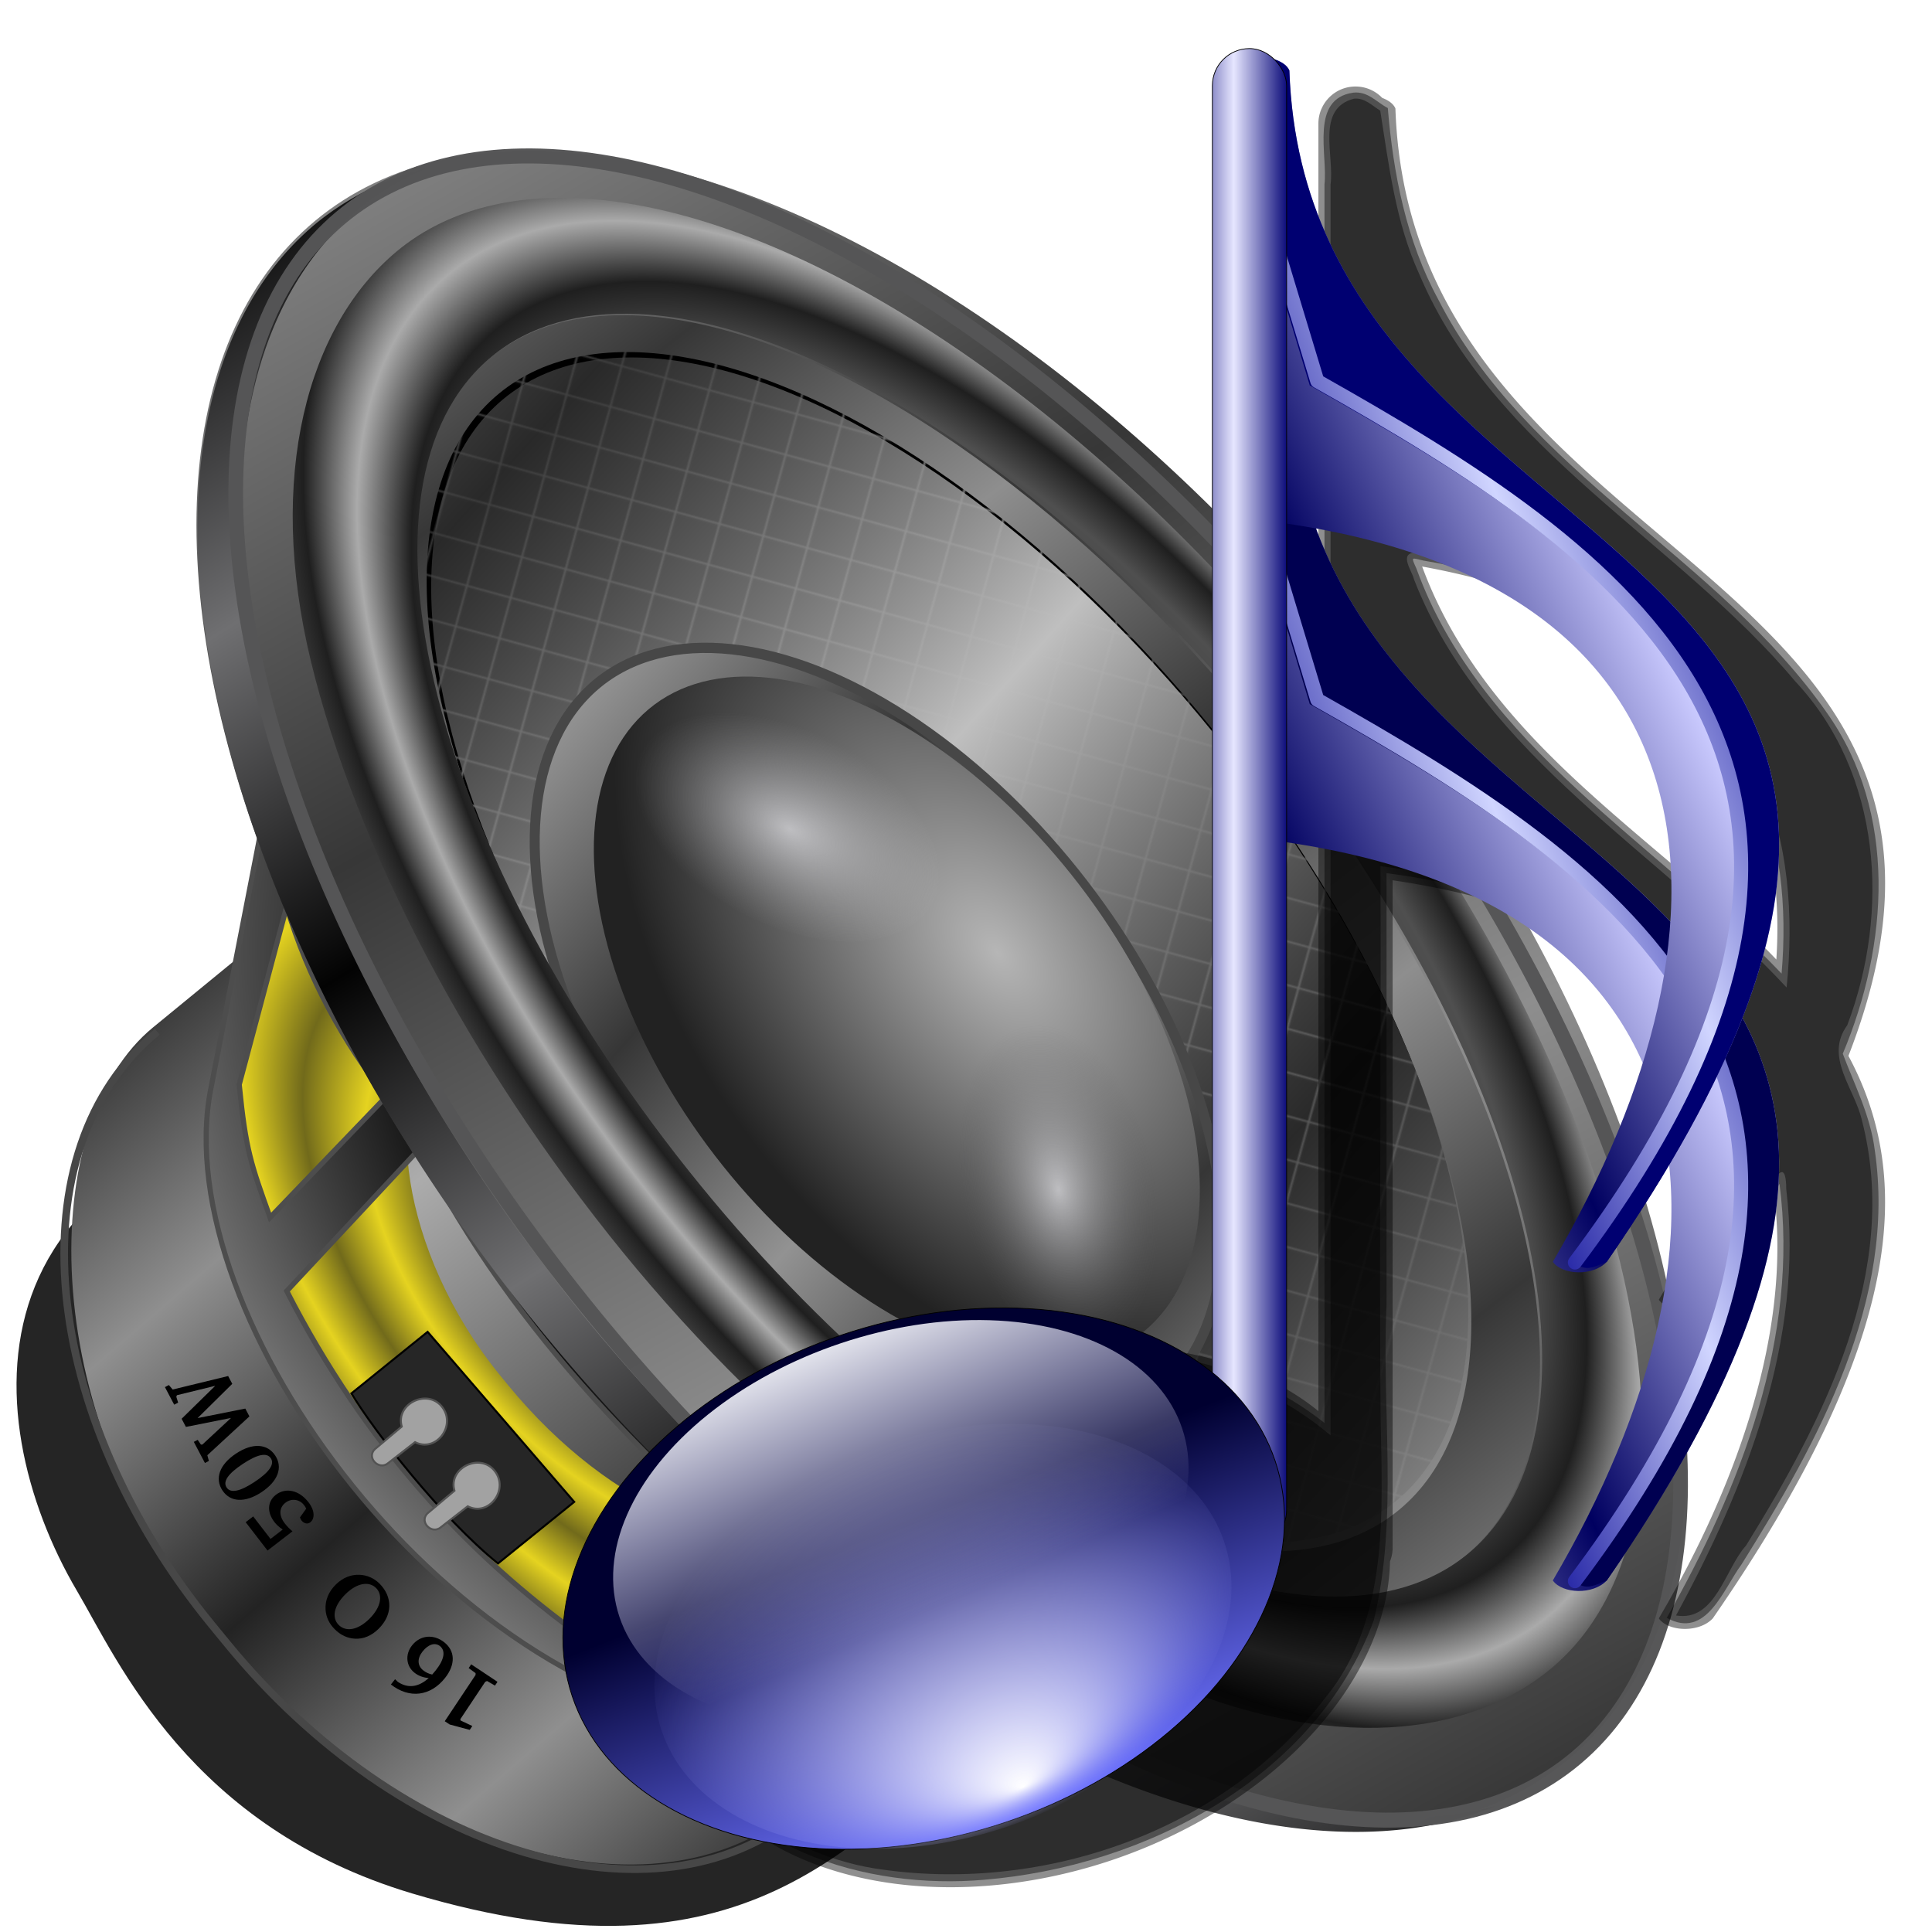 <?xml version="1.0" encoding="UTF-8" standalone="no"?>
<!-- Created with Inkscape (http://www.inkscape.org/) -->

<svg
   xmlns:dc="http://purl.org/dc/elements/1.1/"
   xmlns:cc="http://creativecommons.org/ns#"
   xmlns:rdf="http://www.w3.org/1999/02/22-rdf-syntax-ns#"
   xmlns:svg="http://www.w3.org/2000/svg"
   xmlns="http://www.w3.org/2000/svg"
   xmlns:xlink="http://www.w3.org/1999/xlink"
   xmlns:sodipodi="http://sodipodi.sourceforge.net/DTD/sodipodi-0.dtd"
   xmlns:inkscape="http://www.inkscape.org/namespaces/inkscape"
   width="255"
   height="255"
   viewBox="0 0 67.469 67.469"
   version="1.1"
   id="svg8"
   inkscape:version="0.92.5 (2060ec1f9f, 2020-04-08)"
   sodipodi:docname="audio-speakers.svg">
  <defs
     id="defs2">
    <linearGradient
       id="linearGradient2181">
      <stop
         style="stop-color:#d0d5ff;stop-opacity:1"
         offset="0"
         id="stop2177" />
      <stop
         style="stop-color:#000092;stop-opacity:1"
         offset="1"
         id="stop2179" />
    </linearGradient>
    <linearGradient
       id="linearGradient2167">
      <stop
         style="stop-color:#000060;stop-opacity:1"
         offset="0"
         id="stop2163" />
      <stop
         style="stop-color:#cbcbff;stop-opacity:1"
         offset="1"
         id="stop2165" />
    </linearGradient>
    <linearGradient
       id="linearGradient2161">
      <stop
         style="stop-color:#0c0c7a;stop-opacity:1"
         offset="0"
         id="stop2157" />
      <stop
         style="stop-color:#e6e6ff;stop-opacity:1"
         offset="1"
         id="stop2159" />
    </linearGradient>
    <linearGradient
       id="linearGradient2155">
      <stop
         style="stop-color:#d5d5ff;stop-opacity:0"
         offset="0"
         id="stop2151" />
      <stop
         style="stop-color:#fdfeff;stop-opacity:1"
         offset="1"
         id="stop2153" />
    </linearGradient>
    <linearGradient
       id="linearGradient2149">
      <stop
         id="stop2145"
         offset="0"
         style="stop-color:#000030;stop-opacity:1" />
      <stop
         id="stop2147"
         offset="1"
         style="stop-color:#6c71ff;stop-opacity:1" />
    </linearGradient>
    <linearGradient
       inkscape:collect="always"
       id="linearGradient948">
      <stop
         style="stop-color:#8f8f8f;stop-opacity:1"
         offset="0"
         id="stop944" />
      <stop
         style="stop-color:#232323;stop-opacity:1"
         offset="1"
         id="stop946" />
    </linearGradient>
    <linearGradient
       id="linearGradient2046"
       inkscape:collect="always">
      <stop
         id="stop2042"
         offset="0"
         style="stop-color:#e5d320;stop-opacity:1" />
      <stop
         id="stop2044"
         offset="1"
         style="stop-color:#716a1b;stop-opacity:1" />
    </linearGradient>
    <linearGradient
       id="linearGradient2035"
       inkscape:collect="always">
      <stop
         id="stop2031"
         offset="0"
         style="stop-color:#232323;stop-opacity:1" />
      <stop
         style="stop-color:#020202;stop-opacity:1"
         offset="0.523"
         id="stop952" />
      <stop
         id="stop2033"
         offset="1"
         style="stop-color:#747474;stop-opacity:1" />
    </linearGradient>
    <linearGradient
       inkscape:collect="always"
       id="linearGradient2027">
      <stop
         style="stop-color:#fafaff;stop-opacity:1"
         offset="0"
         id="stop2023" />
      <stop
         style="stop-color:#555556;stop-opacity:0"
         offset="1"
         id="stop2025" />
    </linearGradient>
    <linearGradient
       id="linearGradient2013"
       inkscape:collect="always">
      <stop
         id="stop2009"
         offset="0"
         style="stop-color:#fafaff;stop-opacity:1" />
      <stop
         id="stop2011"
         offset="1"
         style="stop-color:#b4b4b7;stop-opacity:0" />
    </linearGradient>
    <linearGradient
       id="linearGradient2005">
      <stop
         id="stop2001"
         offset="0"
         style="stop-color:#6f6f71;stop-opacity:1" />
      <stop
         id="stop2003"
         offset="1"
         style="stop-color:#030303;stop-opacity:1" />
    </linearGradient>
    <pattern
       patternTransform="matrix(0.126,0,0,0.126,-2.954,232.393)"
       id="pattern1976"
       xlink:href="#pattern1202"
       inkscape:collect="always" />
    <linearGradient
       id="linearGradient1972"
       inkscape:collect="always">
      <stop
         id="stop1968"
         offset="0"
         style="stop-color:#b6b6b6;stop-opacity:1" />
      <stop
         id="stop1970"
         offset="1"
         style="stop-color:#222222;stop-opacity:1" />
    </linearGradient>
    <linearGradient
       id="linearGradient1960"
       inkscape:collect="always">
      <stop
         id="stop1956"
         offset="0"
         style="stop-color:#929292;stop-opacity:1" />
      <stop
         id="stop1958"
         offset="1"
         style="stop-color:#363636;stop-opacity:1" />
    </linearGradient>
    <linearGradient
       id="linearGradient1950"
       inkscape:collect="always">
      <stop
         id="stop1946"
         offset="0"
         style="stop-color:#bfbfbf;stop-opacity:1" />
      <stop
         id="stop1948"
         offset="1"
         style="stop-color:#414141;stop-opacity:0.635" />
    </linearGradient>
    <pattern
       patternTransform="matrix(0.062,-0.044,0.04,0.057,213.101,107.058)"
       id="pattern1942"
       xlink:href="#pattern1202"
       inkscape:collect="always" />
    <linearGradient
       id="linearGradient878"
       inkscape:collect="always">
      <stop
         id="stop874"
         offset="0"
         style="stop-color:#000000;stop-opacity:1" />
      <stop
         style="stop-color:#4f4f4f;stop-opacity:1"
         offset="0.826"
         id="stop884" />
      <stop
         style="stop-color:#1f1f1f;stop-opacity:1"
         offset="0.916"
         id="stop882" />
      <stop
         id="stop876"
         offset="1"
         style="stop-color:#aaaaaa;stop-opacity:1" />
    </linearGradient>
    <linearGradient
       id="linearGradient866"
       inkscape:collect="always">
      <stop
         id="stop862"
         offset="0"
         style="stop-color:#8e8e8e;stop-opacity:1" />
      <stop
         id="stop864"
         offset="1"
         style="stop-color:#373737;stop-opacity:1" />
    </linearGradient>
    <linearGradient
       id="linearGradient848"
       inkscape:collect="always">
      <stop
         id="stop844"
         offset="0"
         style="stop-color:#acacac;stop-opacity:1" />
      <stop
         id="stop846"
         offset="1"
         style="stop-color:#2d2d2d;stop-opacity:1" />
    </linearGradient>
    <linearGradient
       gradientTransform="matrix(0.07,0,0,0.07,182.818,147.652)"
       spreadMethod="reflect"
       gradientUnits="userSpaceOnUse"
       y2="286.493"
       x2="622.804"
       y1="290.274"
       x1="479.061"
       id="linearGradient850"
       xlink:href="#linearGradient948"
       inkscape:collect="always" />
    <linearGradient
       spreadMethod="reflect"
       gradientTransform="matrix(0.07,0,0,0.07,180.609,148.051)"
       gradientUnits="userSpaceOnUse"
       y2="-97.193"
       x2="1125.584"
       y1="-161.155"
       x1="786.099"
       id="linearGradient868"
       xlink:href="#linearGradient866"
       inkscape:collect="always" />
    <radialGradient
       spreadMethod="reflect"
       gradientUnits="userSpaceOnUse"
       gradientTransform="matrix(0.042,0.051,-0.025,0.021,4.669,232.892)"
       r="458.454"
       fy="-137.238"
       fx="637.591"
       cy="-137.238"
       cx="637.591"
       id="radialGradient880"
       xlink:href="#linearGradient878"
       inkscape:collect="always" />
    <linearGradient
       spreadMethod="reflect"
       y2="-201.704"
       x2="605.91"
       y1="-208.557"
       x1="401.716"
       gradientTransform="matrix(0.054,0,0,0.054,190.273,144.986)"
       gradientUnits="userSpaceOnUse"
       id="linearGradient888"
       xlink:href="#linearGradient866"
       inkscape:collect="always" />
    <linearGradient
       id="linearGradient3180">
      <stop
         style="stop-color:#4c4c4d;stop-opacity:1;"
         offset="0"
         id="stop3182" />
      <stop
         style="stop-color:#262626;stop-opacity:1;"
         offset="1"
         id="stop3184" />
    </linearGradient>
    <linearGradient
       id="linearGradient3164">
      <stop
         style="stop-color:#919090;stop-opacity:1;"
         offset="0"
         id="stop3166" />
      <stop
         style="stop-color:#464646;stop-opacity:1;"
         offset="1"
         id="stop3168" />
    </linearGradient>
    <inkscape:perspective
       sodipodi:type="inkscape:persp3d"
       inkscape:vp_x="0 : 526.18109 : 1"
       inkscape:vp_y="0 : 1000 : 0"
       inkscape:vp_z="744.09448 : 526.18109 : 1"
       inkscape:persp3d-origin="372.04724 : 350.78739 : 1"
       id="perspective9" />
    <linearGradient
       inkscape:collect="always"
       xlink:href="#linearGradient3164"
       id="linearGradient3170"
       x1="4.351"
       y1="9.958"
       x2="4.351"
       y2="-0.084"
       gradientUnits="userSpaceOnUse" />
    <linearGradient
       inkscape:collect="always"
       xlink:href="#linearGradient3164"
       id="linearGradient3178"
       x1="14.582"
       y1="20.501"
       x2="14.582"
       y2="9.849"
       gradientUnits="userSpaceOnUse"
       gradientTransform="matrix(1,0,0,0.996,0,0.082)" />
    <linearGradient
       inkscape:collect="always"
       xlink:href="#linearGradient3180"
       id="linearGradient3186"
       x1="20.084"
       y1="-0.126"
       x2="9.833"
       y2="9.958"
       gradientUnits="userSpaceOnUse" />
    <linearGradient
       inkscape:collect="always"
       xlink:href="#linearGradient3180"
       id="linearGradient3194"
       x1="9.916"
       y1="9.959"
       x2="-0.042"
       y2="20.167"
       gradientUnits="userSpaceOnUse"
       gradientTransform="matrix(0.983,0,0,1,-6.9158687e-4,0)" />
    <pattern
       id="pattern1202"
       patternTransform="translate(-33.88,16.061)"
       height="20.293"
       width="20.126"
       patternUnits="userSpaceOnUse">
      <g
         id="g1200"
         transform="translate(0.042,0.126)">
        <rect
           y="-0.084"
           x="0"
           height="20.126"
           width="20.084"
           id="rect2384"
           style="fill:#000000;fill-opacity:1;stroke:none;stroke-opacity:1" />
        <rect
           y="-0.084"
           x="-2.8056579e-10"
           height="10.042"
           width="9.958"
           id="rect3156"
           style="fill:url(#linearGradient3170);fill-opacity:1;stroke:none;stroke-opacity:1" />
        <rect
           style="fill:url(#linearGradient3186);fill-opacity:1;stroke:none;stroke-opacity:1"
           id="rect3158"
           width="10.251"
           height="10.084"
           x="9.833"
           y="-0.126" />
        <rect
           y="9.958"
           x="9.791"
           height="10.209"
           width="10.251"
           id="rect3162"
           style="fill:url(#linearGradient3178);fill-opacity:1;stroke:none;stroke-opacity:1" />
        <rect
           style="fill:url(#linearGradient3194);fill-opacity:1;stroke:none;stroke-opacity:1"
           id="rect3160"
           width="9.958"
           height="10.209"
           x="-0.042"
           y="9.959" />
      </g>
    </pattern>
    <linearGradient
       gradientTransform="matrix(0.072,0,0,0.072,210.778,102.415)"
       spreadMethod="reflect"
       gradientUnits="userSpaceOnUse"
       y2="503.045"
       x2="349.945"
       y1="538.428"
       x1="101.779"
       id="linearGradient1952"
       xlink:href="#linearGradient1950"
       inkscape:collect="always" />
    <linearGradient
       gradientTransform="matrix(0.076,0,0,0.076,175.288,144.715)"
       spreadMethod="reflect"
       gradientUnits="userSpaceOnUse"
       y2="-51.238"
       x2="536.205"
       y1="-34.723"
       x1="418.135"
       id="linearGradient1962"
       xlink:href="#linearGradient1960"
       inkscape:collect="always" />
    <radialGradient
       spreadMethod="pad"
       gradientUnits="userSpaceOnUse"
       gradientTransform="matrix(0.096,0.003,-0.003,0.061,172.193,140.218)"
       r="177.092"
       fy="-157.094"
       fx="614.614"
       cy="-157.094"
       cx="614.614"
       id="radialGradient1974"
       xlink:href="#linearGradient1972"
       inkscape:collect="always" />
    <linearGradient
       gradientTransform="matrix(0.07,0,0,0.07,0.396,234.328)"
       spreadMethod="reflect"
       gradientUnits="userSpaceOnUse"
       y2="385.849"
       x2="216.305"
       y1="235.801"
       x1="122.003"
       id="linearGradient1999"
       xlink:href="#linearGradient2005"
       inkscape:collect="always" />
    <radialGradient
       gradientUnits="userSpaceOnUse"
       gradientTransform="matrix(0.07,0,0,0.041,109.126,210.992)"
       r="83.36"
       fy="125.681"
       fx="504.174"
       cy="125.681"
       cx="504.174"
       id="radialGradient2017"
       xlink:href="#linearGradient2013"
       inkscape:collect="always" />
    <radialGradient
       r="83.36"
       fy="125.681"
       fx="504.174"
       cy="125.681"
       cx="504.174"
       gradientTransform="matrix(0.07,0,0,0.041,237.771,11.855)"
       gradientUnits="userSpaceOnUse"
       id="radialGradient2021"
       xlink:href="#linearGradient2027"
       inkscape:collect="always" />
    <radialGradient
       spreadMethod="reflect"
       gradientUnits="userSpaceOnUse"
       gradientTransform="matrix(0.011,-4.0565387e-4,1.573216e-4,0.006,217.614,156.003)"
       r="252.797"
       fy="130.441"
       fx="635.258"
       cy="130.441"
       cx="635.258"
       id="radialGradient2048"
       xlink:href="#linearGradient2046"
       inkscape:collect="always" />
    <linearGradient
       spreadMethod="reflect"
       y2="124.01"
       x2="761.651"
       y1="118.494"
       x1="524.027"
       gradientTransform="matrix(0.07,0,0,0.07,182.044,147.999)"
       gradientUnits="userSpaceOnUse"
       id="linearGradient2116"
       xlink:href="#linearGradient848"
       inkscape:collect="always" />
    <radialGradient
       spreadMethod="pad"
       gradientUnits="userSpaceOnUse"
       gradientTransform="matrix(-0.288,-0.369,0.287,-0.225,14.079,344.201)"
       r="57.829"
       fy="159.506"
       fx="110.843"
       cy="159.506"
       cx="110.843"
       id="radialGradient950"
       xlink:href="#linearGradient2035"
       inkscape:collect="always" />
    <filter
       inkscape:collect="always"
       style="color-interpolation-filters:sRGB"
       id="filter1347"
       x="-0.028"
       width="1.056"
       y="-0.051"
       height="1.102">
      <feGaussianBlur
         inkscape:collect="always"
         stdDeviation="2.312"
         id="feGaussianBlur1349" />
    </filter>
    <linearGradient
       id="linearGradient4512">
      <stop
         id="stop4514"
         offset="0"
         style="stop-color:#bababa;stop-opacity:1" />
      <stop
         id="stop4516"
         offset="1"
         style="stop-color:#222223;stop-opacity:1" />
    </linearGradient>
    <linearGradient
       id="linearGradient4506">
      <stop
         id="stop4508"
         offset="0"
         style="stop-color:#343434;stop-opacity:1;" />
      <stop
         id="stop4510"
         offset="1"
         style="stop-color:#d7d7d8;stop-opacity:1" />
    </linearGradient>
    <linearGradient
       id="linearGradient4500">
      <stop
         id="stop4502"
         offset="0"
         style="stop-color:#ffffff;stop-opacity:1" />
      <stop
         id="stop4504"
         offset="1"
         style="stop-color:#9b9dff;stop-opacity:0" />
    </linearGradient>
    <linearGradient
       id="linearGradient3448">
      <stop
         id="stop3450"
         offset="0"
         style="stop-color:#000000;stop-opacity:1;" />
      <stop
         style="stop-color:#000000;stop-opacity:1;"
         offset="0.5"
         id="stop3456" />
      <stop
         id="stop3458"
         offset="0.75"
         style="stop-color:#000000;stop-opacity:1;" />
      <stop
         id="stop3452"
         offset="1"
         style="stop-color:#000000;stop-opacity:0;" />
    </linearGradient>
    <inkscape:perspective
       id="perspective54"
       inkscape:persp3d-origin="127.5 : 85 : 1"
       inkscape:vp_z="255 : 127.5 : 1"
       inkscape:vp_y="0 : 1000 : 0"
       inkscape:vp_x="0 : 127.5 : 1"
       sodipodi:type="inkscape:persp3d" />
    <linearGradient
       id="linearGradient2843">
      <stop
         id="stop2845"
         offset="0"
         style="stop-color:#000000;stop-opacity:1;" />
      <stop
         id="stop2847"
         offset="1"
         style="stop-color:white;stop-opacity:1" />
    </linearGradient>
    <linearGradient
       id="linearGradient2812">
      <stop
         id="stop2814"
         offset="0"
         style="stop-color:#1f1f1f;stop-opacity:1;" />
      <stop
         id="stop2816"
         offset="1"
         style="stop-color:#929292;stop-opacity:1;" />
    </linearGradient>
    <linearGradient
       id="linearGradient2804">
      <stop
         id="stop2806"
         offset="0"
         style="stop-color:white;stop-opacity:1" />
      <stop
         id="stop2808"
         offset="1"
         style="stop-color:#d7d6c9;stop-opacity:1" />
    </linearGradient>
    <linearGradient
       id="linearGradient2784">
      <stop
         id="stop2786"
         offset="0"
         style="stop-color:#000000;stop-opacity:0.853;" />
      <stop
         id="stop2788"
         offset="1"
         style="stop-color:#000000;stop-opacity:0;" />
    </linearGradient>
    <linearGradient
       id="linearGradient2776">
      <stop
         id="stop2778"
         offset="0"
         style="stop-color:#000000;stop-opacity:0.682;" />
      <stop
         id="stop2780"
         offset="1"
         style="stop-color:black;stop-opacity:0;" />
    </linearGradient>
    <linearGradient
       id="linearGradient2768">
      <stop
         id="stop2770"
         offset="0"
         style="stop-color:#000000;stop-opacity:0.637;" />
      <stop
         id="stop2772"
         offset="1"
         style="stop-color:#000000;stop-opacity:0;" />
    </linearGradient>
    <linearGradient
       y2="114.137"
       x2="158.175"
       y1="37.255"
       x1="227.384"
       gradientTransform="translate(2.727,101.996)"
       gradientUnits="userSpaceOnUse"
       id="linearGradient2798"
       xlink:href="#linearGradient2768"
       inkscape:collect="always" />
    <linearGradient
       y2="98.264"
       x2="168.538"
       y1="27.97"
       x1="224.81"
       gradientTransform="translate(1.091,103.632)"
       gradientUnits="userSpaceOnUse"
       id="linearGradient2800"
       xlink:href="#linearGradient2776"
       inkscape:collect="always" />
    <linearGradient
       y2="183.267"
       x2="183.265"
       y1="132.288"
       x1="227.377"
       gradientUnits="userSpaceOnUse"
       id="linearGradient2802"
       xlink:href="#linearGradient2784"
       inkscape:collect="always" />
    <linearGradient
       gradientUnits="userSpaceOnUse"
       y2="-2.121"
       x2="41.407"
       y1="236.482"
       x1="176.827"
       id="linearGradient2818"
       xlink:href="#linearGradient2812"
       inkscape:collect="always" />
    <radialGradient
       spreadMethod="reflect"
       gradientUnits="userSpaceOnUse"
       gradientTransform="matrix(0.755,0.04,-0.042,0.791,50.884,29.535)"
       r="31.044"
       fy="180.444"
       fx="176.72"
       cy="180.444"
       cx="176.72"
       id="radialGradient2851"
       xlink:href="#linearGradient2843"
       inkscape:collect="always" />
    <linearGradient
       inkscape:collect="always"
       xlink:href="#linearGradient2813"
       id="linearGradient2865"
       x1="142.97"
       y1="202.215"
       x2="150.117"
       y2="42.245"
       gradientUnits="userSpaceOnUse" />
    <linearGradient
       inkscape:collect="always"
       xlink:href="#linearGradient2813"
       id="linearGradient2857"
       x1="121.576"
       y1="41.947"
       x2="113.72"
       y2="204.896"
       gradientUnits="userSpaceOnUse" />
    <linearGradient
       inkscape:collect="always"
       xlink:href="#linearGradient2813"
       id="linearGradient2849"
       x1="144.808"
       y1="77.37"
       x2="145.413"
       y2="165.719"
       gradientUnits="userSpaceOnUse"
       spreadMethod="reflect" />
    <linearGradient
       inkscape:collect="always"
       xlink:href="#linearGradient2813"
       id="linearGradient2835"
       x1="123.62"
       y1="165.719"
       x2="122.81"
       y2="53.922"
       gradientUnits="userSpaceOnUse" />
    <linearGradient
       inkscape:collect="always"
       xlink:href="#linearGradient2813"
       id="linearGradient2827"
       x1="177.021"
       y1="172.182"
       x2="177.701"
       y2="190.767"
       gradientUnits="userSpaceOnUse" />
    <linearGradient
       inkscape:collect="always"
       xlink:href="#linearGradient2813"
       id="linearGradient2819"
       x1="165.021"
       y1="190.767"
       x2="165.021"
       y2="172.182"
       gradientUnits="userSpaceOnUse" />
    <linearGradient
       inkscape:collect="always"
       id="linearGradient2813">
      <stop
         style="stop-color:white;stop-opacity:1"
         offset="0"
         id="stop2815" />
      <stop
         style="stop-color:black;stop-opacity:1"
         offset="1"
         id="stop2817" />
    </linearGradient>
    <linearGradient
       id="linearGradient2797">
      <stop
         style="stop-color:#d1ff8d;stop-opacity:0;"
         offset="0"
         id="stop2799" />
      <stop
         id="stop2278"
         offset="0.5"
         style="stop-color:#a5af46;stop-opacity:0;" />
      <stop
         style="stop-color:#6b8723;stop-opacity:0.29;"
         offset="0.75"
         id="stop2280" />
      <stop
         style="stop-color:#446000;stop-opacity:1;"
         offset="1"
         id="stop2801" />
    </linearGradient>
    <linearGradient
       id="linearGradient2284">
      <stop
         id="stop2290"
         offset="0"
         style="stop-color:#000000;stop-opacity:1" />
      <stop
         id="stop2292"
         offset="1"
         style="stop-color:#5c5c5c;stop-opacity:1" />
    </linearGradient>
    <linearGradient
       id="linearGradient2296">
      <stop
         style="stop-color:#6274ac;stop-opacity:1;"
         offset="0"
         id="stop2298" />
      <stop
         style="stop-color:#ffffff;stop-opacity:1;"
         offset="1"
         id="stop2300" />
    </linearGradient>
    <inkscape:perspective
       sodipodi:type="inkscape:persp3d"
       inkscape:vp_x="0 : 250.0002 : 1"
       inkscape:vp_y="0 : 1000 : 0"
       inkscape:vp_z="500.0004 : 250.0002 : 1"
       inkscape:persp3d-origin="250.0002 : 166.6668 : 1"
       id="perspective2589" />
    <linearGradient
       inkscape:collect="always"
       xlink:href="#linearGradient3369"
       id="linearGradient3403"
       gradientUnits="userSpaceOnUse"
       spreadMethod="reflect"
       x1="155.814"
       y1="113.364"
       x2="215.891"
       y2="50.574"
       gradientTransform="matrix(0.458,0,0,0.458,12.358,81.059)" />
    <linearGradient
       inkscape:collect="always"
       xlink:href="#linearGradient2843"
       id="linearGradient3397"
       gradientUnits="userSpaceOnUse"
       x1="-81.182"
       y1="145.672"
       x2="-79.283"
       y2="78.618" />
    <linearGradient
       inkscape:collect="always"
       xlink:href="#linearGradient3369"
       id="linearGradient3375"
       x1="155.814"
       y1="113.364"
       x2="215.891"
       y2="50.574"
       gradientUnits="userSpaceOnUse"
       spreadMethod="reflect" />
    <inkscape:perspective
       id="perspective2503"
       inkscape:persp3d-origin="128 : 85.333333 : 1"
       inkscape:vp_z="256 : 128 : 1"
       inkscape:vp_y="0 : 1000 : 0"
       inkscape:vp_x="0 : 128 : 1"
       sodipodi:type="inkscape:persp3d" />
    <linearGradient
       id="linearGradient3578">
      <stop
         style="stop-color:#000000;stop-opacity:1;"
         offset="0"
         id="stop3580" />
      <stop
         style="stop-color:#fffcfc;stop-opacity:1;"
         offset="1"
         id="stop3582" />
    </linearGradient>
    <linearGradient
       inkscape:collect="always"
       id="linearGradient3369">
      <stop
         style="stop-color:#6465df;stop-opacity:1"
         offset="0"
         id="stop3371" />
      <stop
         style="stop-color:#ffffff;stop-opacity:1"
         offset="1"
         id="stop3373" />
    </linearGradient>
    <linearGradient
       gradientUnits="userSpaceOnUse"
       y2="9.011"
       x2="134.256"
       y1="252.202"
       x1="141.343"
       id="linearGradient3304"
       xlink:href="#linearGradient2284"
       inkscape:collect="always" />
    <linearGradient
       inkscape:collect="always"
       xlink:href="#linearGradient2811"
       id="linearGradient3354"
       x1="-94.749"
       y1="60.616"
       x2="-45.315"
       y2="60.616"
       gradientUnits="userSpaceOnUse" />
    <radialGradient
       inkscape:collect="always"
       xlink:href="#linearGradient3470"
       id="radialGradient3508"
       gradientUnits="userSpaceOnUse"
       gradientTransform="matrix(1.437,-0.077,0.459,8.542,39.407,-392.903)"
       spreadMethod="reflect"
       cx="-145.436"
       cy="52.592"
       fx="-145.436"
       fy="52.592"
       r="4.879" />
    <linearGradient
       inkscape:collect="always"
       xlink:href="#linearGradient3460"
       id="linearGradient3506"
       gradientUnits="userSpaceOnUse"
       x1="-143.578"
       y1="20.561"
       x2="-131.53"
       y2="17.843" />
    <linearGradient
       inkscape:collect="always"
       xlink:href="#linearGradient3450"
       id="linearGradient3504"
       gradientUnits="userSpaceOnUse"
       x1="-147.146"
       y1="-1.717"
       x2="-136.441"
       y2="38.283" />
    <linearGradient
       inkscape:collect="always"
       xlink:href="#linearGradient3426"
       id="linearGradient3502"
       gradientUnits="userSpaceOnUse"
       spreadMethod="reflect"
       x1="-106.321"
       y1="101.731"
       x2="-148.528"
       y2="103.397" />
    <linearGradient
       inkscape:collect="always"
       xlink:href="#linearGradient3426"
       id="linearGradient3500"
       gradientUnits="userSpaceOnUse"
       gradientTransform="translate(-86.784,-5.108)"
       spreadMethod="reflect"
       x1="-28.539"
       y1="94.288"
       x2="19.452"
       y2="95.404" />
    <linearGradient
       inkscape:collect="always"
       xlink:href="#linearGradient2827-8"
       id="linearGradient3498"
       gradientUnits="userSpaceOnUse"
       x1="-166.917"
       y1="192.042"
       x2="-163.436"
       y2="232.961" />
    <radialGradient
       inkscape:collect="always"
       xlink:href="#linearGradient3416"
       id="radialGradient3496"
       gradientUnits="userSpaceOnUse"
       gradientTransform="matrix(1.082,-0.012,0.007,0.638,12.192,71.975)"
       cx="-165.58"
       cy="204.007"
       fx="-163.775"
       fy="236.705"
       r="39.102" />
    <linearGradient
       inkscape:collect="always"
       xlink:href="#linearGradient3394"
       id="linearGradient3494"
       gradientUnits="userSpaceOnUse"
       x1="-167.61"
       y1="196.395"
       x2="-165.418"
       y2="237.74" />
    <linearGradient
       inkscape:collect="always"
       xlink:href="#linearGradient3373"
       id="linearGradient3492"
       gradientUnits="userSpaceOnUse"
       gradientTransform="translate(-22.75,-6.117)"
       spreadMethod="reflect"
       x1="-115.517"
       y1="94.587"
       x2="-122.536"
       y2="94.587" />
    <radialGradient
       inkscape:collect="always"
       xlink:href="#linearGradient3470"
       id="radialGradient3478"
       cx="-145.436"
       cy="52.592"
       fx="-145.436"
       fy="52.592"
       r="4.879"
       gradientTransform="matrix(1.437,-7.7283594e-2,0.459,8.542,39.407,-392.903)"
       gradientUnits="userSpaceOnUse"
       spreadMethod="reflect" />
    <radialGradient
       inkscape:collect="always"
       xlink:href="#linearGradient3416"
       id="radialGradient3436"
       gradientUnits="userSpaceOnUse"
       gradientTransform="matrix(1.082,-1.1608284e-2,6.8419856e-3,0.638,12.192,71.975)"
       cx="-165.58"
       cy="204.007"
       fx="-163.775"
       fy="236.705"
       r="39.102" />
    <inkscape:perspective
       id="perspective2595"
       inkscape:persp3d-origin="372.04724 : 350.78739 : 1"
       inkscape:vp_z="744.09448 : 526.18109 : 1"
       inkscape:vp_y="0 : 1000 : 0"
       inkscape:vp_x="0 : 526.18109 : 1"
       sodipodi:type="inkscape:persp3d" />
    <linearGradient
       inkscape:collect="always"
       xlink:href="#linearGradient2827-8"
       id="linearGradient2802-8"
       gradientUnits="userSpaceOnUse"
       gradientTransform="matrix(-1,0,0,-1,187.722,196.996)"
       spreadMethod="reflect"
       x1="103.85"
       y1="37.936"
       x2="103.85"
       y2="27.504" />
    <linearGradient
       inkscape:collect="always"
       xlink:href="#linearGradient2827-8"
       id="linearGradient2800-4"
       gradientUnits="userSpaceOnUse"
       gradientTransform="translate(-1.273,-0.173)"
       spreadMethod="reflect"
       x1="103.85"
       y1="37.936"
       x2="103.85"
       y2="27.504" />
    <linearGradient
       inkscape:collect="always"
       xlink:href="#linearGradient2771"
       id="linearGradient2798-0"
       gradientUnits="userSpaceOnUse"
       gradientTransform="matrix(-1,0,0,-1,188.522,196.522)"
       x1="20.365"
       y1="27.504"
       x2="144.183"
       y2="27.504" />
    <linearGradient
       inkscape:collect="always"
       xlink:href="#linearGradient2763"
       id="linearGradient2796"
       gradientUnits="userSpaceOnUse"
       gradientTransform="matrix(-1,0,0,-1,188.522,196.522)"
       x1="3.319"
       y1="27.504"
       x2="156.961"
       y2="16.571" />
    <linearGradient
       inkscape:collect="always"
       xlink:href="#linearGradient2771"
       id="linearGradient2794"
       gradientUnits="userSpaceOnUse"
       gradientTransform="translate(-0.67,-0.299)"
       x1="20.365"
       y1="27.504"
       x2="144.183"
       y2="27.504" />
    <linearGradient
       inkscape:collect="always"
       xlink:href="#linearGradient2763"
       id="linearGradient2792"
       gradientUnits="userSpaceOnUse"
       gradientTransform="translate(-0.67,-0.299)"
       x1="3.319"
       y1="27.504"
       x2="156.961"
       y2="16.571" />
    <linearGradient
       inkscape:collect="always"
       xlink:href="#linearGradient2793"
       id="linearGradient2790"
       gradientUnits="userSpaceOnUse"
       x1="57.353"
       y1="178.063"
       x2="161.254"
       y2="26.318" />
    <linearGradient
       inkscape:collect="always"
       xlink:href="#linearGradient2811"
       id="linearGradient2787"
       gradientUnits="userSpaceOnUse"
       x1="29.375"
       y1="96.5"
       x2="157.935"
       y2="96.5" />
    <linearGradient
       inkscape:collect="always"
       xlink:href="#linearGradient2771"
       id="linearGradient2785"
       gradientUnits="userSpaceOnUse"
       x1="55.482"
       y1="183.516"
       x2="140.838"
       y2="8.536" />
    <linearGradient
       id="linearGradient3369-2">
      <stop
         id="stop3371-6"
         offset="0"
         style="stop-color:#505050;stop-opacity:1;" />
      <stop
         id="stop3373-6"
         offset="1"
         style="stop-color:#ffffff;stop-opacity:1" />
    </linearGradient>
    <inkscape:perspective
       sodipodi:type="inkscape:persp3d"
       inkscape:vp_x="0 : 128 : 1"
       inkscape:vp_y="0 : 1000 : 0"
       inkscape:vp_z="256 : 128 : 1"
       inkscape:persp3d-origin="128 : 85.333333 : 1"
       id="perspective2503-0" />
    <linearGradient
       spreadMethod="reflect"
       gradientUnits="userSpaceOnUse"
       y2="-7.475"
       x2="16.093"
       y1="-7.475"
       x1="13.515"
       id="linearGradient3584-2"
       xlink:href="#linearGradient3578"
       inkscape:collect="always" />
    <linearGradient
       y2="-6.583"
       x2="18.617"
       y1="-5.212"
       x1="16.909"
       spreadMethod="reflect"
       gradientUnits="userSpaceOnUse"
       id="linearGradient3586-9"
       xlink:href="#linearGradient3578"
       inkscape:collect="always" />
    <linearGradient
       y2="-8.019"
       x2="17.075"
       y1="-7.475"
       x1="13.515"
       spreadMethod="reflect"
       gradientUnits="userSpaceOnUse"
       id="linearGradient3588-4"
       xlink:href="#linearGradient3578"
       inkscape:collect="always" />
    <linearGradient
       y2="-6.953"
       x2="17.747"
       y1="-5.908"
       x1="16.387"
       spreadMethod="reflect"
       gradientUnits="userSpaceOnUse"
       id="linearGradient3590-1"
       xlink:href="#linearGradient3578"
       inkscape:collect="always" />
    <linearGradient
       y2="-5.778"
       x2="11.372"
       y1="-10.151"
       x1="12.906"
       spreadMethod="reflect"
       gradientUnits="userSpaceOnUse"
       id="linearGradient3592-3"
       xlink:href="#linearGradient3578"
       inkscape:collect="always" />
    <linearGradient
       y2="-2.688"
       x2="8.696"
       y1="-11.587"
       x1="12.035"
       spreadMethod="reflect"
       gradientUnits="userSpaceOnUse"
       id="linearGradient3594-4"
       xlink:href="#linearGradient3578"
       inkscape:collect="always" />
    <linearGradient
       y2="-11.199"
       x2="11.132"
       y1="-11.391"
       x1="16.387"
       spreadMethod="reflect"
       gradientUnits="userSpaceOnUse"
       id="linearGradient3596-8"
       xlink:href="#linearGradient3578"
       inkscape:collect="always" />
    <linearGradient
       y2="-7.475"
       x2="16.093"
       y1="-10.978"
       x1="16.691"
       spreadMethod="reflect"
       gradientUnits="userSpaceOnUse"
       id="linearGradient3598-8"
       xlink:href="#linearGradient3578"
       inkscape:collect="always" />
    <linearGradient
       y2="-1.992"
       x2="17.377"
       y1="-6.256"
       x1="15.582"
       spreadMethod="reflect"
       gradientUnits="userSpaceOnUse"
       id="linearGradient3600-6"
       xlink:href="#linearGradient3578"
       inkscape:collect="always" />
    <linearGradient
       y2="-3.733"
       x2="14.94"
       y1="-2.275"
       x1="17.083"
       spreadMethod="reflect"
       gradientUnits="userSpaceOnUse"
       id="linearGradient3602-8"
       xlink:href="#linearGradient3578"
       inkscape:collect="always" />
    <linearGradient
       y2="-4.516"
       x2="12.916"
       y1="-3.754"
       x1="7.771"
       spreadMethod="reflect"
       gradientUnits="userSpaceOnUse"
       id="linearGradient3604-7"
       xlink:href="#linearGradient3578"
       inkscape:collect="always" />
    <linearGradient
       y2="-1.513"
       x2="9.718"
       y1="-5.887"
       x1="11.187"
       spreadMethod="reflect"
       gradientUnits="userSpaceOnUse"
       id="linearGradient3606-0"
       xlink:href="#linearGradient3578"
       inkscape:collect="always" />
    <linearGradient
       y2="-7.475"
       x2="16.093"
       y1="-6.409"
       x1="10.621"
       spreadMethod="reflect"
       gradientUnits="userSpaceOnUse"
       id="linearGradient3608-3"
       xlink:href="#linearGradient3578"
       inkscape:collect="always" />
    <linearGradient
       y2="-7.475"
       x2="16.093"
       y1="-2.21"
       x1="15.65"
       spreadMethod="reflect"
       gradientUnits="userSpaceOnUse"
       id="linearGradient3610-4"
       xlink:href="#linearGradient3578"
       inkscape:collect="always" />
    <linearGradient
       spreadMethod="reflect"
       gradientUnits="userSpaceOnUse"
       y2="50.574"
       x2="215.891"
       y1="113.364"
       x1="155.814"
       id="linearGradient3375-0"
       xlink:href="#linearGradient3369-2"
       inkscape:collect="always" />
    <linearGradient
       gradientTransform="matrix(0.458,0,0,0.458,12.358,81.059)"
       y2="50.574"
       x2="215.891"
       y1="113.364"
       x1="155.814"
       spreadMethod="reflect"
       gradientUnits="userSpaceOnUse"
       id="linearGradient3403-3"
       xlink:href="#linearGradient3369-2"
       inkscape:collect="always" />
    <linearGradient
       inkscape:collect="always"
       xlink:href="#linearGradient2827-8"
       id="linearGradient2877"
       gradientUnits="userSpaceOnUse"
       gradientTransform="matrix(-1,0,0,-1,186.835,195.371)"
       spreadMethod="reflect"
       x1="103.85"
       y1="37.936"
       x2="103.85"
       y2="27.504" />
    <linearGradient
       inkscape:collect="always"
       xlink:href="#linearGradient2827-8"
       id="linearGradient2875"
       gradientUnits="userSpaceOnUse"
       spreadMethod="reflect"
       x1="103.85"
       y1="37.936"
       x2="103.85"
       y2="27.504" />
    <linearGradient
       inkscape:collect="always"
       xlink:href="#linearGradient2771"
       id="linearGradient2873"
       gradientUnits="userSpaceOnUse"
       gradientTransform="matrix(-1,0,0,-1,187.784,194.897)"
       x1="20.365"
       y1="27.504"
       x2="144.183"
       y2="27.504" />
    <linearGradient
       inkscape:collect="always"
       xlink:href="#linearGradient2763"
       id="linearGradient2871"
       gradientUnits="userSpaceOnUse"
       gradientTransform="matrix(-1,0,0,-1,187.784,194.897)"
       x1="3.319"
       y1="27.504"
       x2="156.961"
       y2="16.571" />
    <linearGradient
       inkscape:collect="always"
       xlink:href="#linearGradient2771"
       id="linearGradient2869"
       gradientUnits="userSpaceOnUse"
       x1="20.365"
       y1="27.504"
       x2="144.183"
       y2="27.504" />
    <linearGradient
       inkscape:collect="always"
       xlink:href="#linearGradient2763"
       id="linearGradient2867"
       gradientUnits="userSpaceOnUse"
       x1="3.319"
       y1="27.504"
       x2="156.961"
       y2="16.571" />
    <linearGradient
       inkscape:collect="always"
       id="linearGradient2763">
      <stop
         style="stop-color:white;stop-opacity:0.647"
         offset="0"
         id="stop2765" />
      <stop
         style="stop-color:#fdfeff;stop-opacity:0.376"
         offset="1"
         id="stop2767" />
    </linearGradient>
    <linearGradient
       inkscape:collect="always"
       id="linearGradient2771">
      <stop
         style="stop-color:white;stop-opacity:1"
         offset="0"
         id="stop2773" />
      <stop
         style="stop-color:white;stop-opacity:1"
         offset="1"
         id="stop2775" />
    </linearGradient>
    <linearGradient
       inkscape:collect="always"
       id="linearGradient2793">
      <stop
         style="stop-color:#4864db;stop-opacity:1"
         offset="0"
         id="stop2795" />
      <stop
         style="stop-color:#7a7ae1;stop-opacity:1"
         offset="1"
         id="stop2797" />
    </linearGradient>
    <linearGradient
       id="linearGradient2811">
      <stop
         style="stop-color:#737373;stop-opacity:1;"
         offset="0"
         id="stop2813" />
      <stop
         style="stop-color:#cacaca;stop-opacity:1;"
         offset="1"
         id="stop2815-4" />
    </linearGradient>
    <linearGradient
       id="linearGradient2827-8">
      <stop
         id="stop2829"
         offset="0"
         style="stop-color:#ffffff;stop-opacity:0;" />
      <stop
         id="stop2831"
         offset="1"
         style="stop-color:#fdfeff;stop-opacity:1" />
    </linearGradient>
    <inkscape:perspective
       sodipodi:type="inkscape:persp3d"
       inkscape:vp_x="0 : 128 : 1"
       inkscape:vp_y="0 : 1000 : 0"
       inkscape:vp_z="256 : 128 : 1"
       inkscape:persp3d-origin="128 : 85.333333 : 1"
       id="perspective56" />
    <linearGradient
       id="linearGradient3373">
      <stop
         style="stop-color:#262626;stop-opacity:1;"
         offset="0"
         id="stop3375" />
      <stop
         id="stop3381"
         offset="0.5"
         style="stop-color:#454545;stop-opacity:1;" />
      <stop
         style="stop-color:#ffffff;stop-opacity:1;"
         offset="1"
         id="stop3377" />
    </linearGradient>
    <linearGradient
       id="linearGradient3394">
      <stop
         style="stop-color:#2c2c2c;stop-opacity:1;"
         offset="0"
         id="stop3396" />
      <stop
         style="stop-color:#fdfeff;stop-opacity:1"
         offset="1"
         id="stop3398" />
    </linearGradient>
    <linearGradient
       id="linearGradient3416">
      <stop
         style="stop-color:#13131c;stop-opacity:1;"
         offset="0"
         id="stop3418" />
      <stop
         style="stop-color:#565656;stop-opacity:0;"
         offset="1"
         id="stop3420" />
    </linearGradient>
    <linearGradient
       id="linearGradient3426">
      <stop
         style="stop-color:#343434;stop-opacity:1;"
         offset="0"
         id="stop3428" />
      <stop
         style="stop-color:#989899;stop-opacity:1;"
         offset="1"
         id="stop3430" />
    </linearGradient>
    <linearGradient
       id="linearGradient3450">
      <stop
         style="stop-color:#47474d;stop-opacity:1;"
         offset="0"
         id="stop3452-7" />
      <stop
         style="stop-color:#7775ea;stop-opacity:0"
         offset="1"
         id="stop3454" />
    </linearGradient>
    <linearGradient
       id="linearGradient3460">
      <stop
         style="stop-color:#838383;stop-opacity:0.455;"
         offset="0"
         id="stop3462" />
      <stop
         style="stop-color:#808080;stop-opacity:0;"
         offset="1"
         id="stop3464" />
    </linearGradient>
    <linearGradient
       id="linearGradient3470">
      <stop
         style="stop-color:#f4f4ff;stop-opacity:1"
         offset="0"
         id="stop3472" />
      <stop
         style="stop-color:#515165;stop-opacity:0.012;"
         offset="1"
         id="stop3474" />
    </linearGradient>
    <radialGradient
       r="39.102"
       fy="236.705"
       fx="-163.775"
       cy="204.007"
       cx="-165.58"
       gradientTransform="matrix(1.082,-0.012,0.007,0.638,12.192,71.975)"
       gradientUnits="userSpaceOnUse"
       id="radialGradient4017"
       xlink:href="#linearGradient3416"
       inkscape:collect="always" />
    <radialGradient
       r="4.879"
       fy="52.592"
       fx="-145.436"
       cy="52.592"
       cx="-145.436"
       spreadMethod="reflect"
       gradientTransform="matrix(1.437,-0.077,0.459,8.542,39.407,-392.903)"
       gradientUnits="userSpaceOnUse"
       id="radialGradient4029"
       xlink:href="#linearGradient3470"
       inkscape:collect="always" />
    <linearGradient
       y2="94.587"
       x2="-122.536"
       y1="94.587"
       x1="-115.517"
       spreadMethod="reflect"
       gradientTransform="translate(248.043,2.169)"
       gradientUnits="userSpaceOnUse"
       id="linearGradient4066"
       xlink:href="#linearGradient2161"
       inkscape:collect="always" />
    <linearGradient
       gradientTransform="translate(179.795,20.092)"
       y2="237.74"
       x2="-165.418"
       y1="196.395"
       x1="-167.61"
       gradientUnits="userSpaceOnUse"
       id="linearGradient4068"
       xlink:href="#linearGradient2149"
       inkscape:collect="always" />
    <radialGradient
       r="39.102"
       fy="236.705"
       fx="-163.775"
       cy="204.007"
       cx="-165.58"
       gradientTransform="matrix(1.078,-0.093,0.058,0.68,180.796,78.104)"
       gradientUnits="userSpaceOnUse"
       id="radialGradient4070"
       xlink:href="#linearGradient4500"
       inkscape:collect="always" />
    <linearGradient
       gradientTransform="translate(151.885,-420.168)"
       y2="232.961"
       x2="-163.436"
       y1="192.042"
       x1="-166.917"
       gradientUnits="userSpaceOnUse"
       id="linearGradient4072"
       xlink:href="#linearGradient2155"
       inkscape:collect="always" />
    <linearGradient
       y2="86.597"
       x2="-3.675"
       y1="102.037"
       x1="-41.928"
       spreadMethod="reflect"
       gradientTransform="matrix(1,0,0,0.864,231.784,1.378)"
       gradientUnits="userSpaceOnUse"
       id="linearGradient4074"
       xlink:href="#linearGradient2167"
       inkscape:collect="always" />
    <linearGradient
       gradientTransform="matrix(1,0,0,0.864,318.568,5.79)"
       y2="110.09"
       x2="-133.922"
       y1="98.208"
       x1="-99.322"
       spreadMethod="reflect"
       gradientUnits="userSpaceOnUse"
       id="linearGradient4076"
       xlink:href="#linearGradient2181"
       inkscape:collect="always" />
    <radialGradient
       r="39.102"
       fy="236.705"
       fx="-163.775"
       cy="204.007"
       cx="-165.58"
       gradientTransform="matrix(1.082,-0.012,0.007,0.638,12.192,71.975)"
       gradientUnits="userSpaceOnUse"
       id="radialGradient4163"
       xlink:href="#linearGradient3416"
       inkscape:collect="always" />
    <radialGradient
       r="4.879"
       fy="52.592"
       fx="-145.436"
       cy="52.592"
       cx="-145.436"
       spreadMethod="reflect"
       gradientTransform="matrix(1.437,-0.077,0.459,8.542,39.407,-392.903)"
       gradientUnits="userSpaceOnUse"
       id="radialGradient4175"
       xlink:href="#linearGradient3470"
       inkscape:collect="always" />
    <radialGradient
       r="4.879"
       fy="52.592"
       fx="-145.436"
       cy="52.592"
       cx="-145.436"
       spreadMethod="reflect"
       gradientTransform="matrix(1.437,-0.077,0.459,8.542,71.633,-384.008)"
       gradientUnits="userSpaceOnUse"
       id="radialGradient4178"
       xlink:href="#linearGradient3470"
       inkscape:collect="always" />
    <linearGradient
       gradientTransform="translate(9.099,18.937)"
       y2="17.843"
       x2="-131.53"
       y1="20.561"
       x1="-143.578"
       gradientUnits="userSpaceOnUse"
       id="linearGradient4181"
       xlink:href="#linearGradient3460"
       inkscape:collect="always" />
    <linearGradient
       gradientTransform="translate(32.226,8.895)"
       y2="38.283"
       x2="-136.441"
       y1="-1.717"
       x1="-147.146"
       gradientUnits="userSpaceOnUse"
       id="linearGradient4184"
       xlink:href="#linearGradient3450"
       inkscape:collect="always" />
    <linearGradient
       gradientTransform="translate(1.492,20.458)"
       y2="103.397"
       x2="-148.528"
       y1="101.731"
       x1="-106.321"
       spreadMethod="reflect"
       gradientUnits="userSpaceOnUse"
       id="linearGradient4187"
       xlink:href="#linearGradient3426"
       inkscape:collect="always" />
    <linearGradient
       y2="95.404"
       x2="19.452"
       y1="94.288"
       x1="-28.539"
       spreadMethod="reflect"
       gradientTransform="translate(-54.558,3.787)"
       gradientUnits="userSpaceOnUse"
       id="linearGradient4191"
       xlink:href="#linearGradient3426"
       inkscape:collect="always" />
    <linearGradient
       y2="94.587"
       x2="-122.536"
       y1="94.587"
       x1="-115.517"
       spreadMethod="reflect"
       gradientTransform="translate(9.475,2.778)"
       gradientUnits="userSpaceOnUse"
       id="linearGradient4197"
       xlink:href="#linearGradient3373"
       inkscape:collect="always" />
    <filter
       height="1.04"
       y="-0.02"
       width="1.06"
       x="-0.03"
       id="filter4599"
       style="color-interpolation-filters:sRGB"
       inkscape:collect="always">
      <feGaussianBlur
         id="feGaussianBlur4601"
         stdDeviation="1.988"
         inkscape:collect="always" />
    </filter>
    <linearGradient
       inkscape:collect="always"
       xlink:href="#linearGradient2167"
       id="linearGradient2141"
       gradientUnits="userSpaceOnUse"
       gradientTransform="matrix(1,0,0,0.864,231.784,1.378)"
       x1="-41.928"
       y1="102.037"
       x2="-3.675"
       y2="86.597"
       spreadMethod="reflect" />
    <linearGradient
       inkscape:collect="always"
       xlink:href="#linearGradient2181"
       id="linearGradient2143"
       gradientUnits="userSpaceOnUse"
       gradientTransform="matrix(1,0,0,0.864,318.568,5.79)"
       x1="-99.322"
       y1="98.208"
       x2="-133.922"
       y2="110.09"
       spreadMethod="reflect" />
  </defs>
  <sodipodi:namedview
     id="base"
     pagecolor="#ff0000"
     bordercolor="#666666"
     borderopacity="1.0"
     inkscape:pageopacity="0"
     inkscape:pageshadow="2"
     inkscape:zoom="3.5058824"
     inkscape:cx="127.5"
     inkscape:cy="127.5"
     inkscape:document-units="mm"
     inkscape:current-layer="layer1"
     showgrid="false"
     units="px"
     inkscape:snap-to-guides="false"
     inkscape:snap-grids="false"
     inkscape:snap-others="false"
     inkscape:object-nodes="false"
     inkscape:snap-nodes="false"
     inkscape:snap-global="false"
     inkscape:window-width="1920"
     inkscape:window-height="1056"
     inkscape:window-x="0"
     inkscape:window-y="0"
     inkscape:window-maximized="1" />
  <g
     inkscape:label="Layer 1"
     inkscape:groupmode="layer"
     id="layer1"
     transform="translate(0,-229.531)">
    <path
       style="fill:#000000;fill-opacity:0.854;stroke:none;stroke-width:1px;stroke-linecap:butt;stroke-linejoin:miter;stroke-opacity:1;filter:url(#filter1347)"
       d="m 209.966,221.44 c -19.352,7.865 -47.835,9.045 -70.849,-2.868 C 121.303,233.539 107.064,253.505 63.105,240.371 33.81,231.619 24.384,209.756 18.931,200.501 5.378,177.492 2.641,138.074 64.252,135.388 l 78.307,13.195 z"
       id="path2075"
       inkscape:connector-curvature="0"
       sodipodi:nodetypes="ccssccc"
       transform="matrix(0.265,0,0,0.265,-2.328,231.956)" />
    <rect
       style="fill:url(#pattern1976);stroke:none;stroke-width:0.126"
       width="2.54"
       height="2.561"
       x="-2.954"
       y="232.393"
       id="rect1210" />
    <g
       id="g2209">
      <rect
         transform="rotate(50.654)"
         rx="17.245"
         ry="11.658"
         y="145.886"
         x="208.638"
         height="29.913"
         width="35.325"
         id="rect842"
         style="fill:url(#linearGradient850);fill-opacity:1;stroke:none;stroke-width:0.789;stroke-miterlimit:4;stroke-dasharray:none;stroke-opacity:1" />
      <ellipse
         style="fill:url(#radialGradient2048);fill-opacity:1;stroke:none;stroke-width:0.778;stroke-miterlimit:4;stroke-dasharray:none;stroke-opacity:1"
         id="ellipse838"
         cx="224.996"
         cy="156.196"
         rx="17.598"
         ry="10.483"
         transform="matrix(0.631,0.775,-0.769,0.639,0,0)" />
      <rect
         style="fill:url(#linearGradient2116);fill-opacity:1;stroke:none;stroke-width:0.789;stroke-miterlimit:4;stroke-dasharray:none;stroke-opacity:1"
         id="rect2114"
         width="20.951"
         height="13.81"
         x="215.491"
         y="148.659"
         ry="5.608"
         rx="10.283"
         transform="rotate(50.654)" />
      <path
         id="path852"
         d="m 9.1,258.618 -1.741,8.953 c -1.545,7.944 8.395,21.562 19.15,22.383 l 10.86,0.829 C 28.486,284.926 25.965,271.47 9.1,258.618 Z m 0.912,2.57 c 0.737,2.493 2.033,4.834 3.482,6.632 l -4.062,4.228 c -0.665,-1.849 -0.853,-2.352 -1.078,-4.642 z m 4.642,8.456 c 3.371,6.632 8.318,11.295 13.43,15.751 -2.372,1.134 -4.896,1.736 -7.709,1.326 -4.064,-2.917 -7.623,-6.758 -10.362,-12.103 z m 14.673,16.414 4.311,3.15 c -1.907,0.7 -3.316,0.084 -5.223,-0.249 l -4.808,-1.244 c 1.976,-0.38 4.149,-0.266 5.72,-1.658 z"
         style="fill:url(#radialGradient950);fill-opacity:1;stroke:#4d4d4d;stroke-width:0.181;stroke-linecap:butt;stroke-linejoin:miter;stroke-miterlimit:4;stroke-dasharray:none;stroke-opacity:1"
         inkscape:connector-curvature="0" />
      <ellipse
         transform="matrix(0.631,0.775,-0.769,0.639,0,0)"
         ry="18.323"
         rx="34.669"
         cy="141.285"
         cx="224.295"
         id="ellipse860"
         style="fill:url(#linearGradient868);fill-opacity:1;stroke:none;stroke-width:0.778;stroke-miterlimit:4;stroke-dasharray:none;stroke-opacity:1" />
      <ellipse
         style="fill:url(#linearGradient888);fill-opacity:1;stroke:none;stroke-width:0.605;stroke-miterlimit:4;stroke-dasharray:none;stroke-opacity:1"
         id="ellipse886"
         cx="224.261"
         cy="139.719"
         rx="26.973"
         ry="12.642"
         transform="matrix(0.632,0.775,-0.77,0.638,0,0)" />
      <ellipse
         style="fill:url(#pattern1942);fill-opacity:1;stroke:none;stroke-width:0.528;stroke-miterlimit:4;stroke-dasharray:none;stroke-opacity:1"
         id="ellipse890"
         cx="223.048"
         cy="139.887"
         rx="24.896"
         ry="11.989"
         transform="matrix(0.63,0.776,-0.768,0.64,0,0)" />
      <ellipse
         transform="matrix(0.629,0.778,-0.767,0.642,0,0)"
         ry="11.983"
         rx="24.904"
         cy="139.419"
         cx="222.82"
         id="ellipse1944"
         style="opacity:1;fill:url(#linearGradient1952);fill-opacity:1;stroke:none;stroke-width:0.528;stroke-miterlimit:4;stroke-dasharray:none;stroke-opacity:1" />
      <ellipse
         transform="matrix(0.625,0.781,-0.764,0.646,0,0)"
         ry="8.947"
         rx="15.795"
         cy="142.088"
         cx="222.776"
         id="ellipse1954"
         style="fill:url(#linearGradient1962);fill-opacity:1;stroke:#474747;stroke-width:0.354;stroke-miterlimit:4;stroke-dasharray:none;stroke-opacity:1" />
      <ellipse
         style="fill:url(#radialGradient1974);fill-opacity:1;stroke:none;stroke-width:0.312;stroke-miterlimit:4;stroke-dasharray:none;stroke-opacity:1"
         id="ellipse1964"
         cx="231.447"
         cy="136.698"
         rx="13.889"
         ry="7.929"
         transform="matrix(0.609,0.793,-0.802,0.597,0,0)" />
      <path
         sodipodi:nodetypes="ccssscsscccscsscc"
         inkscape:connector-curvature="0"
         id="ellipse870"
         d="m 20.038,236.448 c -2.5,-0.084 -4.6,0.547 -6.175,1.855 -3.122,2.594 -4.574,7.855 -3.003,14.331 1.571,6.476 5.538,14.05 10.882,20.614 5.344,6.564 12.123,11.829 18.109,14.636 5.986,2.807 11.186,2.513 14.309,-0.081 3.122,-2.594 3.994,-7.689 2.423,-14.165 -1.571,-6.476 -5.455,-13.801 -10.799,-20.366 -8.096,-9.945 -18.236,-16.571 -25.746,-16.824 z m 2.262,4.051 c 6.271,0.285 14.799,5.926 21.652,14.322 4.523,5.542 7.836,11.707 9.209,17.139 1.373,5.432 0.694,9.685 -1.888,11.824 -2.582,2.139 -6.854,1.989 -11.878,-0.417 -5.024,-2.406 -10.388,-6.872 -14.911,-12.414 -9.42,-11.541 -12.697,-24.508 -7.322,-28.963 1.302,-1.079 3.049,-1.586 5.137,-1.491 z"
         style="fill:url(#radialGradient880);fill-opacity:1;stroke:none;stroke-width:0.699;stroke-miterlimit:4;stroke-dasharray:none;stroke-opacity:1" />
      <path
         id="ellipse1986"
         d="m 15.099,235.337 a 34.67,18.322 51.067 0 0 -4.055,1.991 34.67,18.322 51.067 0 0 7.795,38.593 34.67,18.322 51.067 0 0 33.421,16.671 34.67,18.322 51.067 0 1 -31.929,-17.169 34.67,18.322 51.067 0 1 -7.795,-38.593 34.67,18.322 51.067 0 1 2.562,-1.494 z"
         style="fill:url(#linearGradient1999);fill-opacity:1;stroke:none;stroke-width:0.778;stroke-miterlimit:4;stroke-dasharray:none;stroke-opacity:1"
         inkscape:connector-curvature="0" />
      <ellipse
         transform="rotate(27.659)"
         ry="3.399"
         rx="5.803"
         cy="216.116"
         cx="144.223"
         id="path2007"
         style="opacity:0.598;fill:url(#radialGradient2017);fill-opacity:1;stroke:none;stroke-width:0.789;stroke-miterlimit:4;stroke-dasharray:none;stroke-opacity:1" />
      <ellipse
         style="opacity:0.598;fill:url(#radialGradient2021);fill-opacity:1;stroke:none;stroke-width:0.789;stroke-miterlimit:4;stroke-dasharray:none;stroke-opacity:1"
         id="ellipse2019"
         cx="272.868"
         cy="16.979"
         rx="5.803"
         ry="3.399"
         transform="rotate(78.671)" />
      <ellipse
         style="fill:none;fill-opacity:1;stroke:#555556;stroke-width:0.518;stroke-miterlimit:4;stroke-dasharray:none;stroke-opacity:0.986"
         id="ellipse2029"
         cx="223.464"
         cy="139.121"
         rx="34.471"
         ry="17.086"
         transform="matrix(0.626,0.78,-0.765,0.645,0,0)" />
      <path
         sodipodi:nodetypes="ccccc"
         inkscape:connector-curvature="0"
         id="path2050"
         d="m 12.271,278.192 c 0.832,1.371 3.161,4.35 5.119,5.938 l 2.662,-2.15 -5.119,-5.938 z"
         style="fill:#262626;fill-opacity:1;stroke:#000000;stroke-width:0.07px;stroke-linecap:butt;stroke-linejoin:miter;stroke-opacity:1" />
      <path
         sodipodi:nodetypes="cccczc"
         inkscape:connector-curvature="0"
         id="path2052"
         d="m 14.03,279.35 -0.896,0.752 c -0.39,0.292 0.086,0.8 0.416,0.528 l 0.944,-0.736 c 0.728,0.376 1.456,-0.576 0.944,-1.232 -0.512,-0.656 -1.639,-0.105 -1.408,0.688 z"
         style="fill:#a2a2a2;fill-opacity:1;stroke:#535353;stroke-width:0.07px;stroke-linecap:butt;stroke-linejoin:miter;stroke-opacity:1" />
      <path
         style="fill:#a2a2a2;fill-opacity:1;stroke:#535353;stroke-width:0.07px;stroke-linecap:butt;stroke-linejoin:miter;stroke-opacity:1"
         d="m 15.87,281.59 -0.896,0.752 c -0.39,0.292 0.086,0.8 0.416,0.528 l 0.944,-0.736 c 0.728,0.376 1.456,-0.576 0.944,-1.232 -0.512,-0.656 -1.639,-0.105 -1.408,0.688 z"
         id="path2054"
         inkscape:connector-curvature="0"
         sodipodi:nodetypes="cccczc" />
      <path
         sodipodi:nodetypes="cssc"
         inkscape:connector-curvature="0"
         id="rect904"
         d="m 27.888,292.882 c -4.994,4.095 -13.891,1.443 -19.948,-5.945 l -0.53,-0.646 c -6.057,-7.388 -6.912,-16.632 -1.918,-20.727"
         style="fill:none;fill-opacity:1;stroke:#474747;stroke-width:0.265;stroke-miterlimit:4;stroke-dasharray:none;stroke-opacity:1" />
      <g
         transform="matrix(0.265,0,0,0.265,-0.301,229.08)"
         id="text926"
         style="font-style:normal;font-variant:normal;font-weight:bold;font-stretch:normal;font-size:12px;line-height:1.25;font-family:'Bitstream Charter';-inkscape-font-specification:'Bitstream Charter Bold';letter-spacing:0px;word-spacing:0px;fill:#000000;fill-opacity:1;stroke:none"
         aria-label="                16 O  50W">
        <path
           inkscape:connector-curvature="0"
           id="path931"
           d="m 60.395,228.957 2.643,0.708 0.339,-0.509 -1.558,-0.735 -0.01,-0.18 3.273,-4.914 0.24,-0.1 1.039,0.605 0.333,-0.499 -3.466,-2.308 -0.333,0.499 0.912,0.665 0.003,0.233 -4.064,6.103 z" />
        <path
           inkscape:connector-curvature="0"
           id="path933"
           d="m 52.649,223.685 c 2.446,1.918 5.238,1.539 7.135,-0.862 1.406,-1.779 1.334,-3.565 -0.107,-4.703 -1.403,-1.109 -3.162,-0.954 -4.241,0.411 -0.945,1.196 -0.782,2.732 0.319,3.602 0.527,0.417 1.16,0.642 1.876,0.703 -1.344,1.217 -2.75,1.39 -4.068,0.502 l -0.366,-0.35 z m 5.442,-1.312 c -0.437,-0.086 -0.836,-0.278 -1.193,-0.561 -0.763,-0.603 -0.806,-1.554 -0.077,-2.477 0.774,-0.979 1.67,-1.204 2.282,-0.72 0.763,0.603 0.629,1.72 -0.547,3.208 -0.067,0.085 -0.233,0.275 -0.465,0.55 z" />
        <path
           inkscape:connector-curvature="0"
           id="path935"
           d="m 51.031,216.342 c 1.822,-1.793 1.883,-4.16 0.14,-5.93 -0.707,-0.718 -1.646,-1.142 -2.647,-1.183 -1.145,-0.051 -2.226,0.39 -3.133,1.282 -0.966,0.951 -1.434,2.119 -1.35,3.333 0.069,0.959 0.461,1.803 1.185,2.538 0.783,0.795 1.687,1.218 2.714,1.269 1.111,0.051 2.158,-0.39 3.091,-1.308 z m -5.274,-0.517 c -0.918,-0.932 -0.659,-2.5 0.923,-4.057 1.514,-1.49 3.102,-1.724 4.028,-0.783 0.901,0.915 0.659,2.517 -0.915,4.066 -1.531,1.507 -3.102,1.724 -4.037,0.774 z" />
        <path
           inkscape:connector-curvature="0"
           id="path937"
           d="m 36.391,206.034 3.289,-2.534 c -0.371,-0.305 -0.719,-0.658 -1.019,-1.048 -0.806,-1.046 -0.749,-2.074 0.097,-2.725 0.789,-0.608 1.84,-0.463 2.433,0.307 0.117,0.152 0.218,0.302 0.297,0.483 l -0.825,1.151 c 0.065,0.162 0.124,0.298 0.204,0.403 0.33,0.428 0.825,0.501 1.148,0.252 0.627,-0.483 0.621,-1.554 -0.221,-2.647 -1.252,-1.626 -3.021,-1.975 -4.295,-0.993 -1.112,0.857 -1.219,2.272 -0.201,3.593 0.278,0.361 0.63,0.681 1.095,0.989 l -1.607,1.238 -2.285,-2.966 -0.989,0.762 z" />
        <path
           inkscape:connector-curvature="0"
           id="path939"
           d="m 30.446,198.109 c 1.02,1.541 2.946,1.691 5.158,0.227 2.212,-1.464 2.817,-3.289 1.797,-4.83 -1.027,-1.551 -2.96,-1.711 -5.161,-0.254 -2.202,1.457 -2.82,3.305 -1.794,4.856 z m 0.554,-0.381 c -0.523,-0.791 0.189,-1.823 2.131,-3.108 1.941,-1.285 3.17,-1.537 3.694,-0.746 0.523,0.791 -0.199,1.83 -2.161,3.128 -1.921,1.272 -3.154,1.497 -3.663,0.727 z" />
        <path
           inkscape:connector-curvature="0"
           id="path941"
           d="m 34.005,188.355 -0.543,-1.03 -6.286,1.252 4.568,-4.511 -0.543,-1.03 -7.31,1.778 -0.501,-0.59 -0.52,0.274 1.22,2.314 0.52,-0.274 -0.242,-0.768 0.081,-0.206 5.046,-1.236 -4.426,4.341 0.565,1.072 5.944,-1.18 -3.779,3.511 -0.193,-0.007 -0.421,-0.619 -0.51,0.269 1.466,2.781 0.52,-0.274 -0.204,-0.747 z" />
      </g>
    </g>
    <g
       id="g2139"
       transform="matrix(0.265,0,0,0.265,9.828,229.542)">
      <g
         transform="translate(233.064,6.522)"
         style="fill:#000000;fill-opacity:0.44;filter:url(#filter4599)"
         id="g4590">
        <path
           style="fill:#000000;fill-opacity:0.44;fill-rule:evenodd;stroke:none"
           d="m -91.521,4.837 c -2.011,0 -3.727,1.206 -4.48,2.934 -0.006,0.007 -0.015,0.012 -0.021,0.02 v 0.02 c -0.25,0.588 -0.389,1.236 -0.389,1.918 V 179.395 a 33.877,48.84 71.486 0 0 -48.801,-5.053 33.877,48.84 71.486 0 0 -35.555,47.633 33.877,48.84 71.486 0 0 57.068,16.615 33.877,48.84 71.486 0 0 36.725,-39.398 c 0.216,-0.554 0.344,-1.151 0.344,-1.783 v -87.971 c 25.81,3.8 40.559,14.582 46.922,29.078 -2.69,8.628 -6.719,17.471 -11.842,26.199 1.247,1.773 5.317,1.927 7.113,0 3.093,-4.475 5.814,-8.717 8.213,-12.758 1.75,16.549 -4.275,35.922 -15.326,54.75 1.247,1.773 5.317,1.927 7.113,0 25.281,-36.579 26.5,-58.066 17.875,-74.127 C -1.14,67.279 -84.196,68.601 -86.263,7.721 -86.538,7.108 -87.173,6.648 -87.997,6.343 c 0,0 0,-0.002 0,-0.002 -0.889,-0.925 -2.134,-1.504 -3.523,-1.504 z m 8.779,63.254 C -47.35,74.557 -34.414,95.031 -36.064,119.884 -51.196,104.019 -74.025,91.698 -82.741,68.091 Z"
           id="path4537"
           inkscape:connector-curvature="0" />
        <path
           style="fill:#000000;fill-opacity:0.44;fill-rule:evenodd;stroke:none"
           d="m -91.826,5.648 c -5.728,0.816 -3.332,8.212 -3.785,12.086 0,54.408 0,108.815 0,163.223 -17.81,-14.16 -43.802,-10.707 -62.402,0.094 -13.561,7.881 -26.71,23.283 -22.186,39.977 5.212,16.124 24.437,21.472 39.717,20.125 21.134,-1.728 43.711,-13.398 51.372,-34.198 3.28,-13.554 1.005,-27.712 1.68,-41.547 0,-18.969 0,-37.938 0,-56.906 18.672,2.446 39.212,10.264 47.828,28.332 1.421,3.849 -1.922,7.945 -2.947,11.777 -2.258,5.511 -5.15,10.904 -7.953,16.035 5.156,2.902 7.423,-3.713 9.76,-6.902 1.765,-2.726 3.43,-5.513 5.094,-8.301 2.642,20.15 -5.157,40.051 -14.854,57.195 5.229,2.925 7.483,-3.865 9.854,-7.045 10.086,-16.159 20.456,-34.915 17.557,-54.576 -0.56,-4.536 -2.693,-8.663 -4.217,-12.721 6.014,-14.305 7.251,-31.706 -2.088,-44.916 -14.334,-20.554 -39.621,-31.619 -51.224,-54.489 -4.208,-7.732 -5.939,-16.622 -6.644,-25.215 -1.508,-0.785 -2.612,-2.242 -4.561,-2.029 z m 9.234,61.656 c 17.43,2.944 35.995,11.514 43.473,28.574 3.654,8.061 4.499,17.117 3.746,25.859 -16.379,-17.217 -39.596,-29.876 -48.117,-53.363 -0.726,-1.627 -0.719,-1.446 0.898,-1.07 z"
           id="path4582"
           inkscape:connector-curvature="0" />
        <path
           style="fill:#000000;fill-opacity:0.44;fill-rule:evenodd;stroke:none"
           d="m -91.727,6.443 c -5.06,1.301 -2.548,7.553 -3.084,11.324 0,54.94 0,109.88 0,164.82 -16.261,-13.812 -39.995,-12.219 -58.178,-3.294 -13.697,6.615 -27.261,19.26 -27.312,35.54 0.019,14.028 13.816,23.368 26.535,24.988 21.312,2.991 44.97,-5.131 58.24,-22.615 8.472,-10.318 7.527,-24.401 7.313,-36.929 -0.204,-24.226 0.1,-48.464 -0.02,-72.696 18.646,2.276 39.08,9.789 48.496,27.219 3.635,5.612 -1.859,11.56 -3.29,16.93 -1.832,4.292 -4.374,8.58 -6.258,12.603 5.175,0.886 6.383,-6.065 9.172,-9.074 1.922,-2.127 5.312,-11.622 5.355,-5.12 2.402,19.782 -5.351,39.31 -14.527,56.182 5.222,0.884 6.452,-6.164 9.24,-9.229 10.237,-16.569 20.369,-36.203 15.264,-55.993 -0.965,-4.254 -4.998,-8.347 -1.939,-12.559 5.667,-14.986 4.504,-33.213 -6.848,-45.309 -15.6,-18.615 -39.75,-30.408 -49.568,-53.709 -3.098,-6.747 -4.007,-14.426 -5.127,-21.503 -1.067,-0.666 -2.093,-1.739 -3.463,-1.576 z m 8.057,59.812 c 18.065,2.875 37.525,11.632 45.279,29.293 3.974,8.725 4.634,18.588 3.682,28.023 C -51.119,105.904 -74.675,93.253 -83.83,69.75 c -0.187,-0.99 -2.058,-3.4 0.16,-3.494 z"
           id="path4586"
           inkscape:connector-curvature="0" />
      </g>
      <g
         id="g4523"
         transform="translate(-47.47,45.949)">
        <path
           inkscape:connector-curvature="0"
           sodipodi:nodetypes="cccccc"
           id="path4525"
           d="m 170.54,5.356 c 2.26,-2.56 8.692,-2.453 9.76,-0.069 2.36,69.506 110.293,57.931 41.827,156.994 -1.796,1.927 -5.865,1.773 -7.112,0 26.448,-45.059 24.139,-93.262 -44.751,-98.328 z"
           style="fill:url(#linearGradient2141);fill-opacity:1;fill-rule:evenodd;stroke:none" />
        <path
           inkscape:connector-curvature="0"
           style="fill:#000051;fill-opacity:1;fill-rule:evenodd;stroke:none"
           d="m 170.54,5.356 c 2.26,-2.56 8.692,-2.453 9.76,-0.069 2.36,69.506 110.293,57.931 41.827,156.994 -1.29,0.495 -2.58,1.325 -3.871,0.377 49.484,-65.751 3.709,-93.832 -35.27,-115.865 z"
           id="path4527"
           sodipodi:nodetypes="cccccc" />
        <path
           inkscape:connector-curvature="0"
           sodipodi:nodetypes="ccc"
           id="path4529"
           d="M 217.926,162.373 C 267.41,96.623 222.954,68.257 183.975,46.224 L 171.694,5.641"
           style="fill:none;stroke:url(#linearGradient2143);stroke-width:1.859;stroke-linecap:round;stroke-linejoin:round;stroke-miterlimit:4;stroke-dasharray:none;stroke-opacity:1" />
      </g>
      <g
         transform="translate(-47.47,3.956)"
         id="g4518">
        <path
           style="fill:url(#linearGradient4074);fill-opacity:1;fill-rule:evenodd;stroke:none"
           d="m 170.54,5.356 c 2.26,-2.56 8.692,-2.453 9.76,-0.069 2.36,69.506 110.293,57.931 41.827,156.994 -1.796,1.927 -5.865,1.773 -7.112,0 26.448,-45.059 24.139,-93.262 -44.751,-98.328 z"
           id="path3424"
           sodipodi:nodetypes="cccccc"
           inkscape:connector-curvature="0" />
        <path
           sodipodi:nodetypes="cccccc"
           id="path3434"
           d="m 170.54,5.356 c 2.26,-2.56 8.692,-2.453 9.76,-0.069 2.36,69.506 110.293,57.931 41.827,156.994 -1.29,0.495 -2.58,1.325 -3.871,0.377 49.484,-65.751 3.709,-93.832 -35.27,-115.865 z"
           style="fill:#000071;fill-opacity:1;fill-rule:evenodd;stroke:none"
           inkscape:connector-curvature="0" />
        <path
           style="fill:none;stroke:url(#linearGradient4076);stroke-width:1.859;stroke-linecap:round;stroke-linejoin:round;stroke-miterlimit:4;stroke-dasharray:none;stroke-opacity:1"
           d="M 217.926,162.373 C 267.41,96.623 222.954,68.257 183.975,46.224 L 171.694,5.641"
           id="path3438"
           sodipodi:nodetypes="ccc"
           inkscape:connector-curvature="0" />
      </g>
      <rect
         ry="4.891"
         y="6.358"
         x="122.681"
         height="197.464"
         width="9.783"
         id="rect2601"
         style="fill:url(#linearGradient4066);fill-opacity:1;stroke:#000000;stroke-width:0.1;stroke-linecap:round;stroke-linejoin:round;stroke-miterlimit:4;stroke-dasharray:none;stroke-dashoffset:0;stroke-opacity:1" />
      <ellipse
         transform="rotate(-18.514)"
         id="path3383"
         style="fill:url(#linearGradient4068);fill-opacity:1;stroke:#000000;stroke-width:0.1;stroke-linecap:round;stroke-linejoin:round;stroke-miterlimit:4;stroke-dasharray:none;stroke-dashoffset:0;stroke-opacity:1"
         cx="14.215"
         cy="224.099"
         rx="48.84"
         ry="33.877" />
      <ellipse
         transform="rotate(-18.514)"
         id="path3410"
         style="fill:url(#radialGradient4070);fill-opacity:1;stroke:none"
         cx="14.204"
         cy="232.119"
         rx="39.102"
         ry="26.471" />
      <ellipse
         style="fill:url(#linearGradient4072);fill-opacity:1;stroke:none"
         id="path3400"
         transform="rotate(161.486)"
         cx="-13.695"
         cy="-216.161"
         rx="39.102"
         ry="24.939" />
    </g>
  </g>
</svg>
